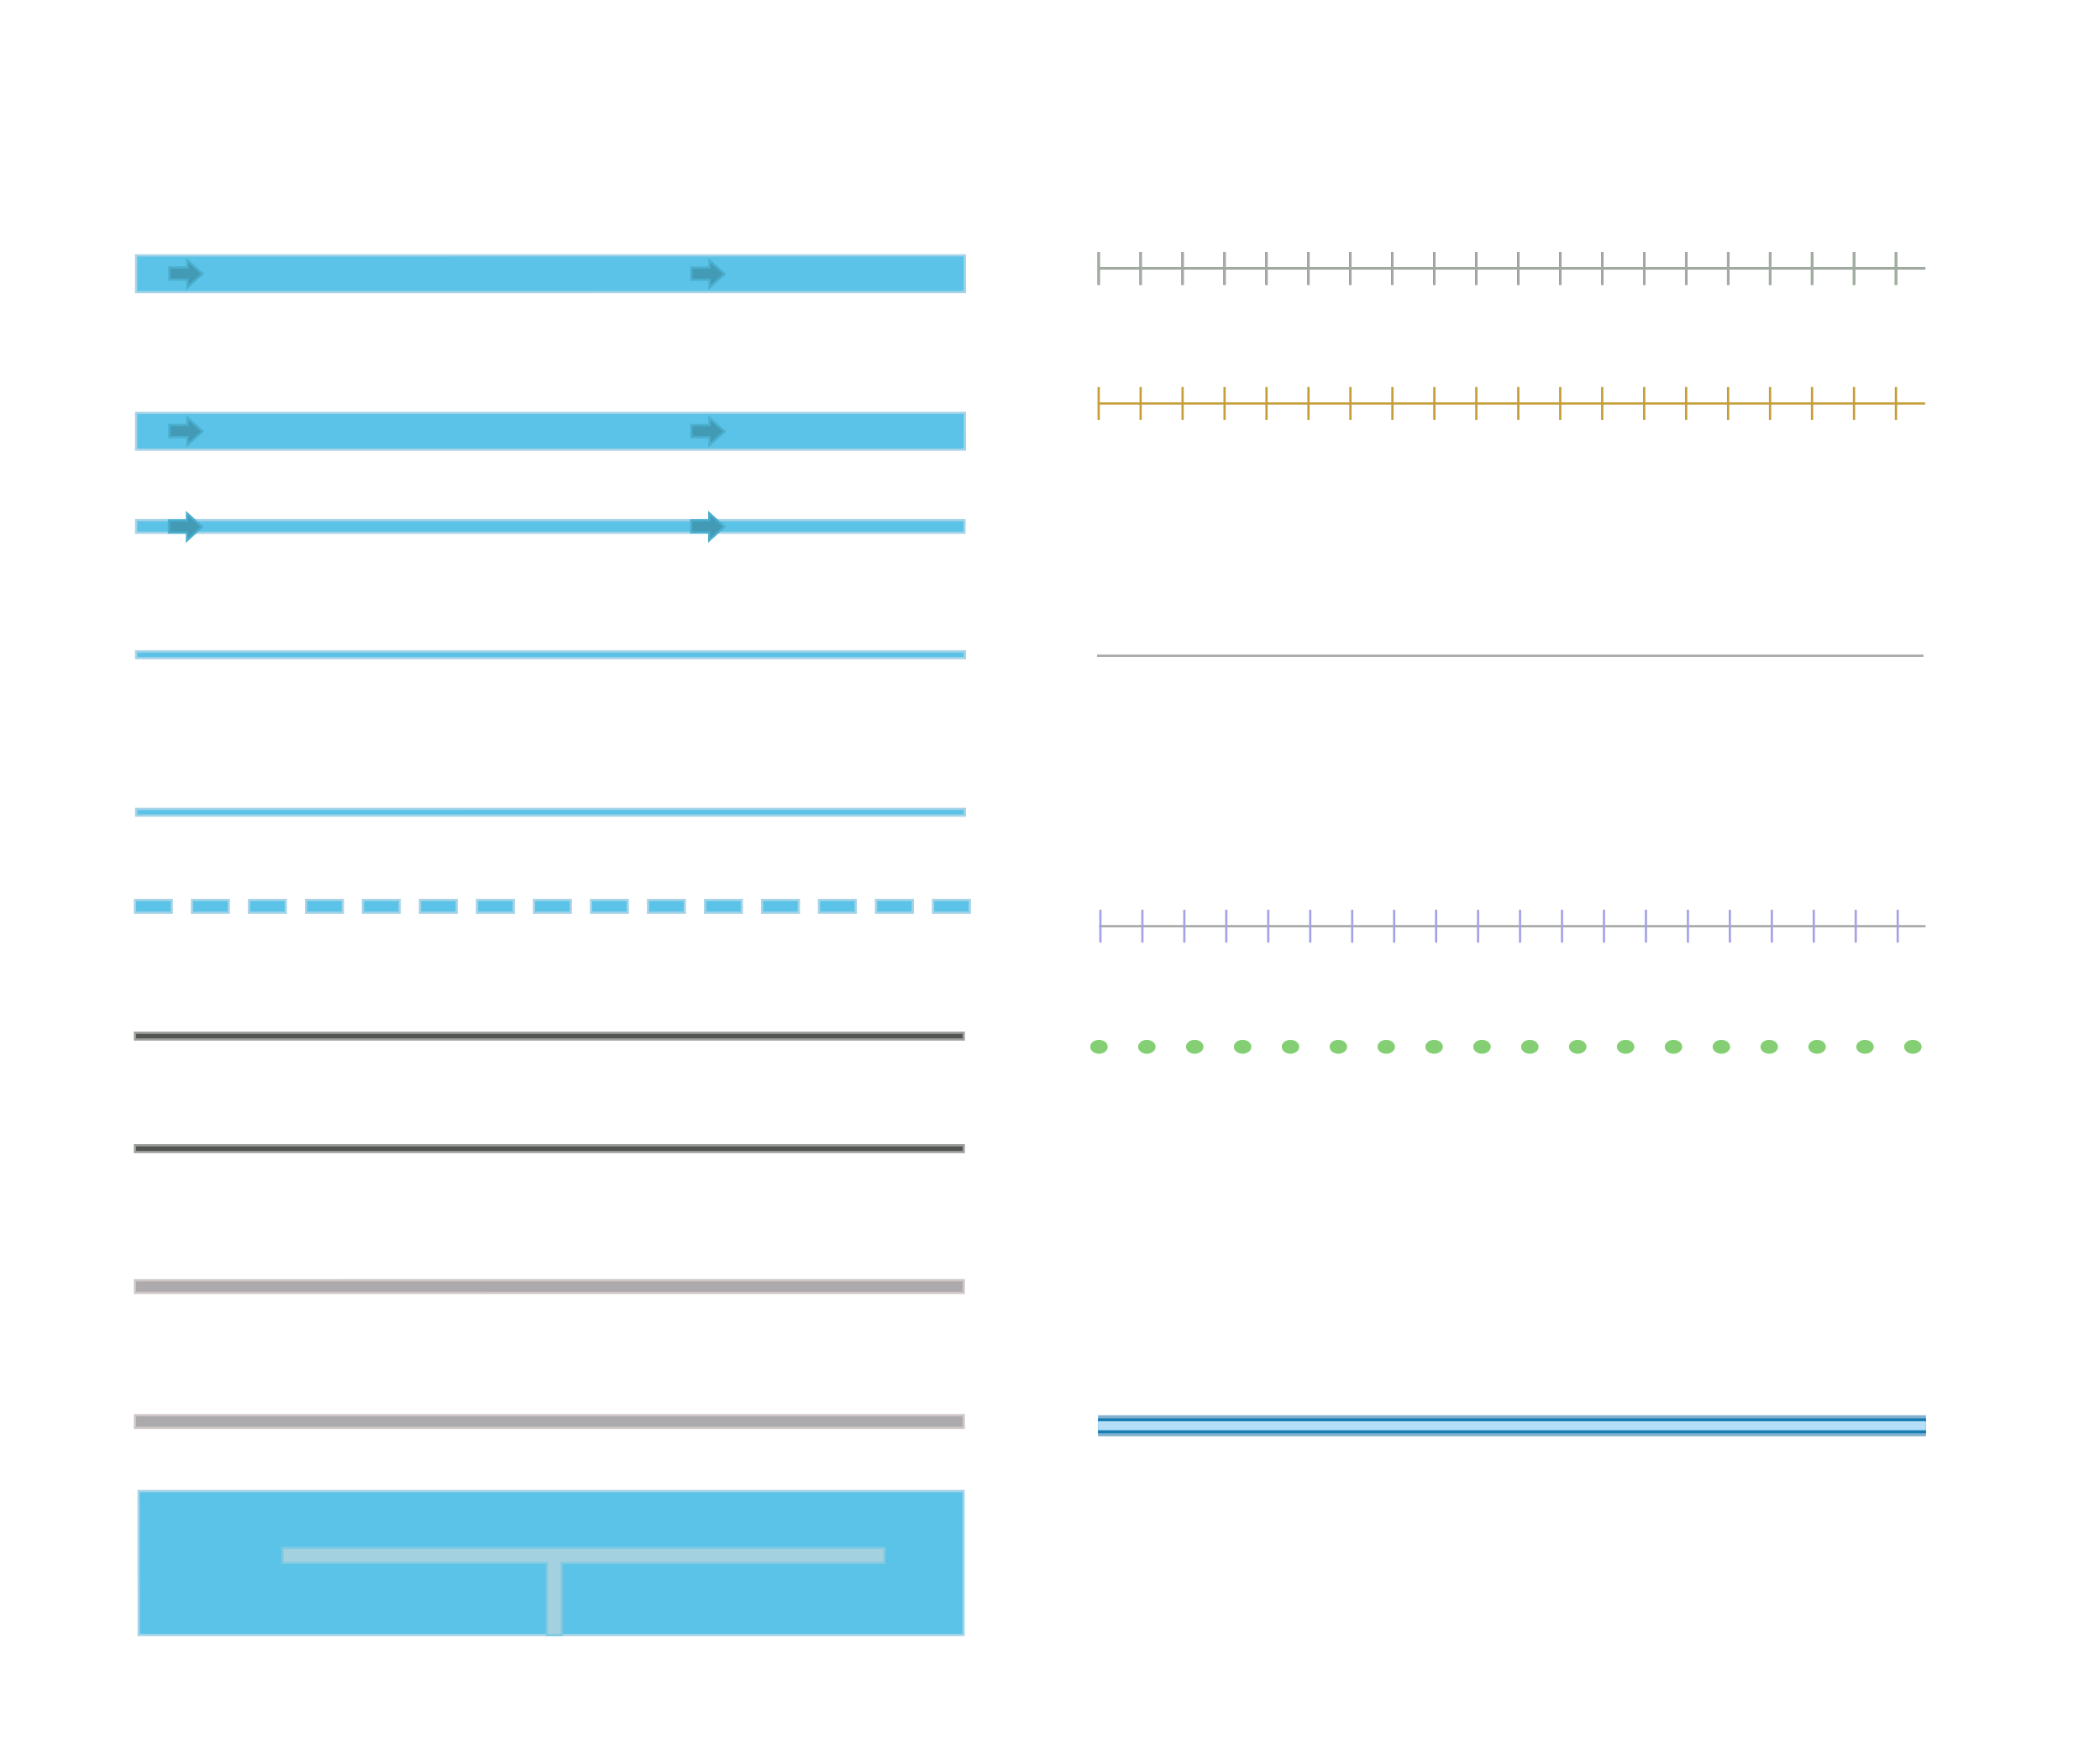 <svg version="1.1" viewBox="0 0 933.333 774.667" xmlns="http://www.w3.org/2000/svg">
 <g id="River" transform="translate(60,113)">
  <path d="m0.501 0.505 368.32-4e-3 0.027 16.325-368.341 0.011z" fill="#5ac3e7" stroke="#a5d3e7"/>
  <path d="m23.327 5.874v-3.135l6.624 5.968-6.647 6.006 0.053-3.472h-8.049l-6.28e-4 -5.361z" fill="#429ab5" stroke="#4aaece"/>
  <path d="m255.336 5.932v-3.135l6.624 5.968-6.647 6.006 0.053-3.472h-8.049l-6.2e-4 -5.361z" fill="#429ab5" stroke="#4aaece"/>
 </g>
 <g id="Canal" transform="translate(60,183)">
  <path d="m0.501 0.505 368.32-4e-3 0.027 16.325-368.341 0.011z" fill="#5ac3e7" stroke="#a5d3e7"/>
  <path d="m23.327 5.874v-3.135l6.624 5.968-6.647 6.006 0.053-3.472h-8.049l-6.28e-4 -5.361z" fill="#429ab5" stroke="#4aaece"/>
  <path d="m255.336 5.932v-3.135l6.624 5.968-6.647 6.006 0.053-3.472h-8.049l-6.2e-4 -5.361z" fill="#429ab5" stroke="#4aaece"/>
 </g>
 <g id="Stream" transform="translate(60,227)">
  <path d="m0.501 4.16h368.148v5.62h-368.148z" fill="#5ac3e7" stroke="#a5d3e7"/>
  <path d="m23.121 4.321v-3.135l6.624 5.968-6.647 6.006 0.053-3.472h-8.049l-6.28e-4 -5.361z" fill="#429ab5" stroke="#4aaece"/>
  <path d="m255.232 4.261v-3.135l6.624 5.968-6.647 6.006 0.053-3.472h-8.049l-6.3e-4 -5.361z" fill="#429ab5" stroke="#4aaece"/>
 </g>
 <g id="Drain" transform="translate(60,289)">
  <path d="m0.501 0.506 368.325-5e-3 8e-3 2.993-368.333-4e-3z" fill="#5ac3e7" stroke="#a5d3e7"/>
 </g>
 <g id="Ditch" transform="translate(60,359)">
  <path d="m0.501 0.506 368.325-5e-3 8e-3 2.993-368.333-4e-3z" fill="#5ac3e7" stroke="#a5d3e7"/>
 </g>
 <g id="Intermittent stream" transform="translate(60,400)" fill="#5ac3e7" stroke="#a5d3e7">
  <path d="m0 0h16.322v5.646h-16.331z"/>
  <path d="m25.345-0.014h16.322v5.646h-16.331z"/>
  <path d="m50.692 0h16.322v5.646h-16.331z"/>
  <path d="m76.037-0.014h16.322v5.646h-16.331z"/>
  <path d="m101.31 0h16.322v5.646h-16.331z"/>
  <path d="m126.655-0.014h16.322v5.646h-16.331z"/>
  <path d="m152.002 0h16.322v5.646h-16.331z"/>
  <path d="m177.347-0.014h16.322v5.646h-16.331z"/>
  <path d="m202.689 0h16.322v5.646h-16.331z"/>
  <path d="m228.033-0.014h16.322v5.646h-16.331z"/>
  <path d="m253.38 0h16.322v5.646h-16.331z"/>
  <path d="m278.725-0.014h16.322v5.646h-16.331z"/>
  <path d="m304 0h16.322v5.646h-16.331z"/>
  <path d="m329.345-0.014h16.322v5.646h-16.331z"/>
  <path d="m354.692 0h16.322v5.646h-16.331z"/>
 </g>
 <g id="Dam" transform="translate(60,459)">
  <path d="m0 0h368.325v2.993h-368.325z" fill="#525552" stroke="#9c9e9c"/>
 </g>
 <g id="Weir" transform="translate(60,509)">
  <path d="m0 0h368.325v2.993h-368.325z" fill="#525552" stroke="#9c9e9c"/>
 </g>
 <g id="Groyne" transform="translate(60,569)">
  <path d="m0 0 368.325-5e-3 8e-3 5.606-368.333-4e-3z" fill="#adaaad" stroke="#cec7c6"/>
 </g>
 <g id="Breakwater" transform="translate(60,629)">
  <path d="m0 0 368.325-5e-3 8e-3 5.606-368.333-4e-3z" fill="#adaaad" stroke="#cec7c6"/>
 </g>
 <g id="Pier" transform="translate(61.61,662.692)">
  <path d="m0 0h366.643v63.969h-366.609z" fill="#5ac3e7" stroke="#a5d3e7"/>
  <path d="m63.979 25.235h267.518v6.761h-143.454v31.997h-6.629v-32.041h-117.435z" fill="#a4d1df" stroke="#7fc9e3"/>
 </g>
 <g id="Cliff" transform="translate(488.301,112)" fill="none" stroke="#397539">
  <path d="m0 7.324h367.298"/>
  <path d="m0 0v14.625"/>
  <path d="m18.65 0v14.625"/>
  <path d="m37.3 0v14.625"/>
  <path d="m55.95 0v14.625"/>
  <path d="m74.6 0v14.625"/>
  <path d="m93.25 0v14.625"/>
  <path d="m111.9 0v14.625"/>
  <path d="m130.55 0v14.625"/>
  <path d="m149.2 0v14.625"/>
  <path d="m167.85 0v14.625"/>
  <path d="m186.5 0v14.625"/>
  <path d="m205.15 0v14.625"/>
  <path d="m223.8 0v14.625"/>
  <path d="m242.45 0v14.625"/>
  <path d="m261.1 0v14.625"/>
  <path d="m279.75 0v14.625"/>
  <path d="m298.4 0v14.625"/>
  <path d="m317.05 0v14.625"/>
  <path d="m335.7 0v14.625"/>
  <path d="m354.35 0v14.625"/>
 </g>
 <g id="Slope" transform="translate(488.301,172)" fill="none" stroke="#c69e39">
  <path d="m0 7.324h367.298"/>
  <path d="m0 0v14.625"/>
  <path d="m18.65 0v14.625"/>
  <path d="m37.3 0v14.625"/>
  <path d="m55.95 0v14.625"/>
  <path d="m74.6 0v14.625"/>
  <path d="m93.25 0v14.625"/>
  <path d="m111.9 0v14.625"/>
  <path d="m130.55 0v14.625"/>
  <path d="m149.2 0v14.625"/>
  <path d="m167.85 0v14.625"/>
  <path d="m186.5 0v14.625"/>
  <path d="m205.15 0v14.625"/>
  <path d="m223.8 0v14.625"/>
  <path d="m242.45 0v14.625"/>
  <path d="m261.1 0v14.625"/>
  <path d="m279.75 0v14.625"/>
  <path d="m298.4 0v14.625"/>
  <path d="m317.05 0v14.625"/>
  <path d="m335.7 0v14.625"/>
  <path d="m354.35 0v14.625"/>
 </g>
 <g id="Earth bank" transform="translate(488.301,112)" fill="none" stroke="#a5aaa5">
  <path d="m0 7.324h367.298"/>
  <path d="m0 0v14.625"/>
  <path d="m18.65 0v14.625"/>
  <path d="m37.3 0v14.625"/>
  <path d="m55.95 0v14.625"/>
  <path d="m74.6 0v14.625"/>
  <path d="m93.25 0v14.625"/>
  <path d="m111.9 0v14.625"/>
  <path d="m130.55 0v14.625"/>
  <path d="m149.2 0v14.625"/>
  <path d="m167.85 0v14.625"/>
  <path d="m186.5 0v14.625"/>
  <path d="m205.15 0v14.625"/>
  <path d="m223.8 0v14.625"/>
  <path d="m242.45 0v14.625"/>
  <path d="m261.1 0v14.625"/>
  <path d="m279.75 0v14.625"/>
  <path d="m298.4 0v14.625"/>
  <path d="m317.05 0v14.625"/>
  <path d="m335.7 0v14.625"/>
  <path d="m354.35 0v14.625"/>
 </g>
 <g id="Ridge" transform="translate(487.587,291.44)" fill="none" stroke="#a5aaa5">
  <path d="m0 0h367.298"/>
 </g>
 <g id="Waterfall" transform="translate(488.5,404.324)" fill="none">
  <path d="m0 7.324h367.298" stroke="#a5aaa5"/>
  <path d="m0.574 0v14.625" stroke="#a5a2e7"/>
  <path d="m19.224 0v14.625" stroke="#a5a2e7"/>
  <path d="m37.874 0v14.625" stroke="#a5a2e7"/>
  <path d="m56.524 0v14.625" stroke="#a5a2e7"/>
  <path d="m75.174 0v14.625" stroke="#a5a2e7"/>
  <path d="m93.824 0v14.625" stroke="#a5a2e7"/>
  <path d="m112.474 0v14.625" stroke="#a5a2e7"/>
  <path d="m131.124 0v14.625" stroke="#a5a2e7"/>
  <path d="m149.774 0v14.625" stroke="#a5a2e7"/>
  <path d="m168.424 0v14.625" stroke="#a5a2e7"/>
  <path d="m187.074 0v14.625" stroke="#a5a2e7"/>
  <path d="m205.724 0v14.625" stroke="#a5a2e7"/>
  <path d="m224.374 0v14.625" stroke="#a5a2e7"/>
  <path d="m243.024 0v14.625" stroke="#a5a2e7"/>
  <path d="m261.674 0v14.625" stroke="#a5a2e7"/>
  <path d="m280.324 0v14.625" stroke="#a5a2e7"/>
  <path d="m298.974 0v14.625" stroke="#a5a2e7"/>
  <path d="m317.624 0v14.625" stroke="#a5a2e7"/>
  <path d="m336.274 0v14.625" stroke="#a5a2e7"/>
  <path d="m354.924 0v14.625" stroke="#a5a2e7"/>
 </g>
 <g id="Tree row" transform="translate(488.434,462.154)" fill="#84cf73">
  <ellipse cy="3.094" rx="3.889" ry="3.094"/>
  <ellipse cx="21.278" cy="3.094" rx="3.889" ry="3.094"/>
  <ellipse cx="42.556" cy="3.094" rx="3.889" ry="3.094"/>
  <ellipse cx="63.835" cy="3.094" rx="3.889" ry="3.094"/>
  <ellipse cx="85.113" cy="3.094" rx="3.889" ry="3.094"/>
  <ellipse cx="106.391" cy="3.094" rx="3.889" ry="3.094"/>
  <ellipse cx="127.669" cy="3.094" rx="3.889" ry="3.094"/>
  <ellipse cx="148.947" cy="3.094" rx="3.889" ry="3.094"/>
  <ellipse cx="170.225" cy="3.094" rx="3.889" ry="3.094"/>
  <ellipse cx="191.504" cy="3.094" rx="3.889" ry="3.094"/>
  <ellipse cx="212.782" cy="3.094" rx="3.889" ry="3.094"/>
  <ellipse cx="234.06" cy="3.094" rx="3.889" ry="3.094"/>
  <ellipse cx="255.338" cy="3.094" rx="3.889" ry="3.094"/>
  <ellipse cx="276.616" cy="3.094" rx="3.889" ry="3.094"/>
  <ellipse cx="297.894" cy="3.094" rx="3.889" ry="3.094"/>
  <ellipse cx="319.173" cy="3.094" rx="3.889" ry="3.094"/>
  <ellipse cx="340.451" cy="3.094" rx="3.889" ry="3.094"/>
  <ellipse cx="361.729" cy="3.094" rx="3.889" ry="3.094"/>
 </g>
 <g id="Water slide" transform="translate(488,629)">
  <rect width="368" height="9.375" fill="#84b2ce"/>
  <rect y="1.341" width="368" height="6.675" fill="#187db5"/>
  <rect y="2.675" width="368" height="3.997" fill="#b5dff7"/>
 </g>
</svg>
